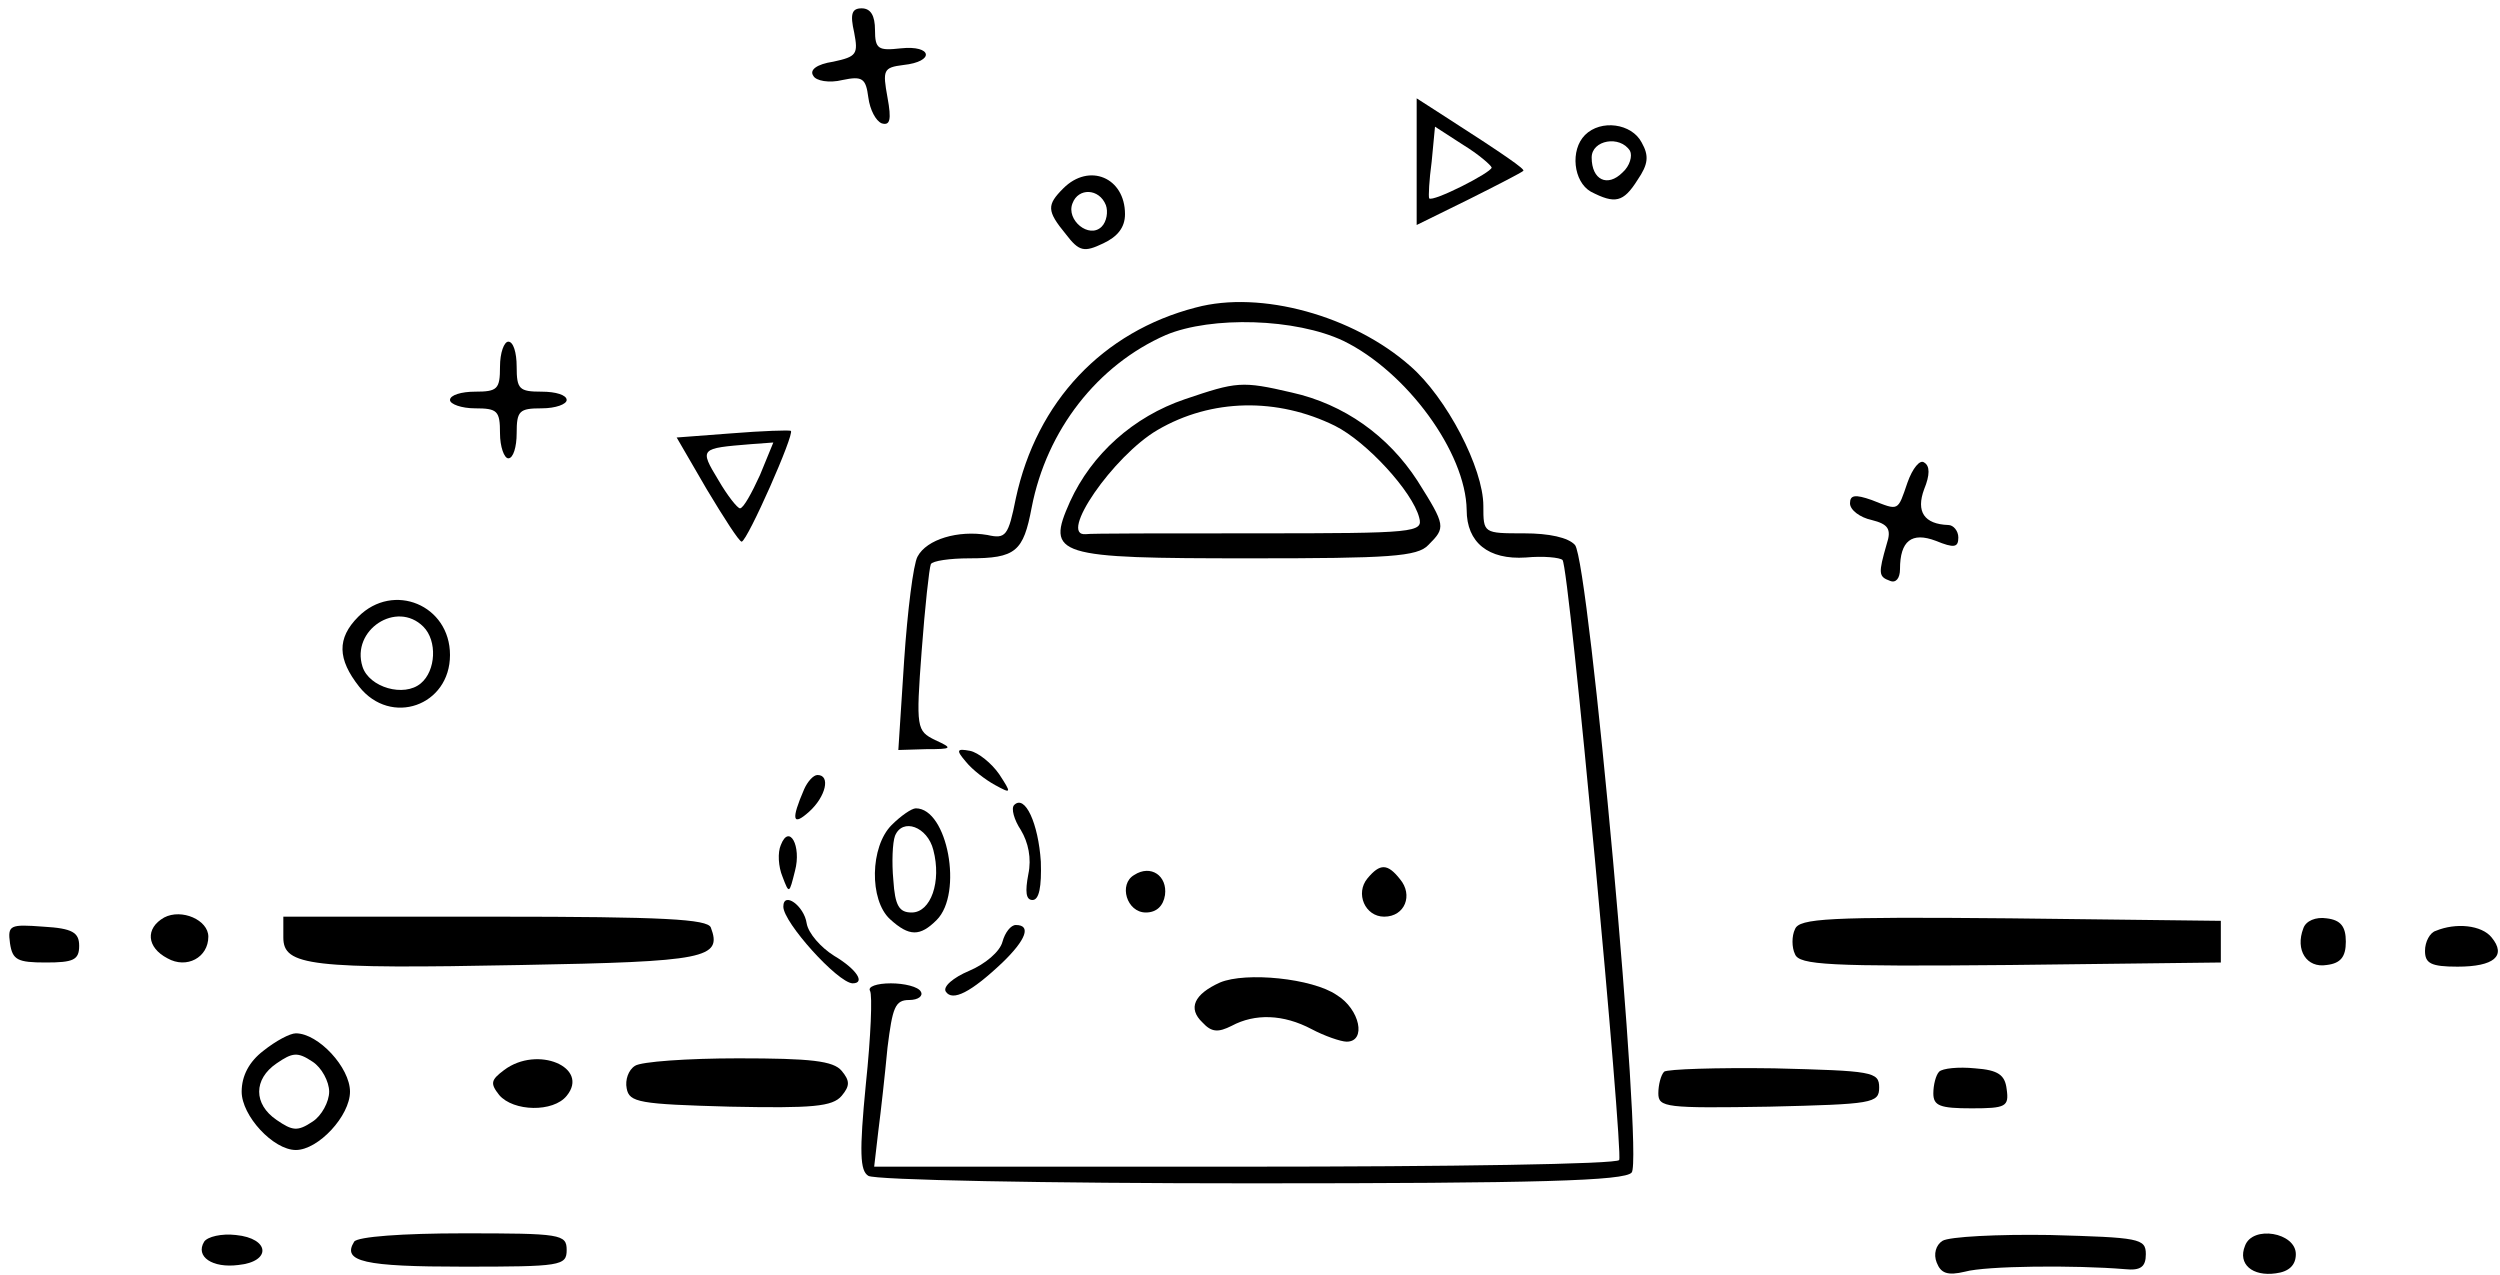 <?xml version="1.0" standalone="no"?>
<!DOCTYPE svg PUBLIC "-//W3C//DTD SVG 20010904//EN"
 "http://www.w3.org/TR/2001/REC-SVG-20010904/DTD/svg10.dtd">
<svg version="1.0" xmlns="http://www.w3.org/2000/svg"
 width="300pt" height="153pt" viewBox="0 0 300 153"
 preserveAspectRatio="xMidYMid meet">
<g transform="translate(0,153) scale(0.1,-0.1)"
fill="#000000" stroke="none">
<path d="M1025 1491 c5 -26 3 -29 -25 -35 -20 -3 -29 -10 -24 -17 3 -6 19 -9
35 -5 24 5 28 2 31 -21 2 -15 9 -28 16 -31 10 -3 12 4 7 31 -6 33 -5 36 19 39
38 4 35 24 -3 20 -27 -3 -31 -1 -31 22 0 17 -5 26 -16 26 -12 0 -14 -7 -9 -29z"/>
<path d="M1700 1336 l0 -76 63 31 c34 17 63 32 65 34 2 2 -19 17 -100 69 l-28
18 0 -76z m90 -7 c0 -6 -71 -42 -75 -37 -1 2 0 22 3 44 l4 42 34 -22 c18 -11
33 -24 34 -27z"/>
<path d="M1902 1368 c-18 -18 -14 -56 7 -68 29 -15 39 -13 56 14 13 19 14 29
5 45 -12 23 -49 28 -68 9z m54 -19 c3 -6 0 -18 -9 -26 -18 -18 -37 -9 -37 18
0 21 34 27 46 8z"/>
<path d="M1276 1304 c-20 -20 -20 -27 3 -55 16 -21 22 -22 45 -11 17 8 26 19
26 35 0 44 -43 62 -74 31z m51 -20 c3 -8 1 -20 -5 -26 -15 -15 -43 8 -35 28 7
19 32 18 40 -2z"/>
<path d="M1435 1161 c-112 -29 -191 -113 -216 -229 -9 -45 -12 -49 -34 -44
-35 6 -73 -5 -84 -26 -5 -9 -12 -65 -16 -124 l-7 -108 33 1 c32 0 33 1 11 11
-22 11 -23 14 -16 107 4 53 9 99 11 104 2 4 23 7 46 7 56 0 65 8 75 61 18 93
79 171 161 207 55 23 156 20 213 -7 76 -37 147 -134 148 -203 0 -39 26 -60 71
-57 21 2 41 0 44 -3 8 -7 73 -710 68 -720 -2 -5 -204 -8 -449 -8 l-445 0 5 43
c3 23 8 68 11 100 6 48 9 57 26 57 11 0 17 5 14 10 -3 6 -20 10 -36 10 -17 0
-28 -4 -25 -9 3 -5 1 -55 -5 -112 -8 -82 -7 -104 3 -110 7 -5 214 -9 459 -9
345 0 449 3 457 13 14 16 -51 732 -68 753 -8 9 -31 14 -61 14 -49 0 -49 0 -49
33 0 45 -44 130 -88 168 -68 60 -179 91 -257 70z"/>
<path d="M600 1090 c0 -27 -3 -30 -30 -30 -16 0 -30 -4 -30 -10 0 -5 14 -10
30 -10 27 0 30 -3 30 -30 0 -16 5 -30 10 -30 6 0 10 14 10 30 0 27 3 30 30 30
17 0 30 5 30 10 0 6 -13 10 -30 10 -27 0 -30 3 -30 30 0 17 -4 30 -10 30 -5 0
-10 -13 -10 -30z"/>
<path d="M1422 1051 c-62 -21 -112 -66 -138 -123 -29 -65 -18 -68 217 -68 166
0 200 2 213 16 21 21 21 23 -13 77 -35 54 -88 92 -151 106 -60 14 -66 13 -128
-8z m180 -32 c38 -19 93 -79 101 -110 5 -18 -4 -19 -194 -19 -109 0 -202 0
-206 -1 -34 -3 33 94 86 125 65 38 144 39 213 5z"/>
<path d="M878 1010 l-66 -5 36 -62 c21 -35 39 -63 42 -63 7 1 64 130 59 133
-2 1 -34 0 -71 -3z m34 -50 c-10 -22 -20 -40 -24 -40 -3 0 -15 15 -26 34 -23
38 -22 38 39 43 l27 2 -16 -39z"/>
<path d="M2289 951 c-12 -35 -10 -34 -43 -21 -20 7 -26 6 -26 -4 0 -8 12 -17
26 -20 20 -5 24 -11 18 -29 -10 -35 -10 -39 4 -44 7 -3 12 3 12 14 0 34 14 45
43 34 22 -9 27 -8 27 4 0 8 -6 15 -12 15 -29 1 -39 16 -29 43 7 17 7 28 0 32
-5 4 -14 -7 -20 -24z"/>
<path d="M430 790 c-26 -26 -25 -51 1 -84 38 -48 109 -23 109 38 0 60 -68 88
-110 46z m78 -12 c17 -17 15 -53 -3 -68 -20 -17 -62 -5 -70 20 -14 44 41 80
73 48z"/>
<path d="M1159 616 c8 -10 24 -22 35 -28 20 -11 20 -10 5 13 -9 13 -25 26 -35
28 -16 3 -17 1 -5 -13z"/>
<path d="M965 583 c-16 -37 -14 -45 6 -27 20 18 26 44 10 44 -5 0 -12 -8 -16
-17z"/>
<path d="M1217 564 c-4 -4 0 -18 8 -30 9 -15 13 -34 9 -53 -4 -21 -3 -31 5
-31 8 0 11 16 10 46 -3 46 -19 81 -32 68z"/>
<path d="M1070 540 c-26 -26 -27 -90 -2 -113 23 -21 36 -21 56 -1 32 32 13
134 -25 134 -5 0 -18 -9 -29 -20z m50 -30 c10 -38 -3 -75 -26 -75 -15 0 -20 8
-22 39 -2 21 -1 45 2 53 9 22 39 11 46 -17z"/>
<path d="M937 516 c-4 -9 -3 -26 2 -38 8 -21 8 -21 15 7 8 30 -7 57 -17 31z"/>
<path d="M1361 480 c-19 -11 -9 -45 14 -45 13 0 21 8 23 21 3 23 -17 37 -37
24z"/>
<path d="M1641 476 c-15 -18 -3 -46 20 -46 25 0 35 26 19 45 -15 19 -24 19
-39 1z"/>
<path d="M940 442 c0 -19 65 -91 83 -92 16 0 5 17 -22 33 -16 10 -31 27 -33
39 -3 21 -28 39 -28 20z"/>
<path d="M197 429 c-23 -13 -21 -36 4 -49 23 -13 49 1 49 26 0 20 -32 34 -53
23z"/>
<path d="M340 405 c0 -34 32 -38 286 -33 221 4 241 8 227 45 -4 10 -56 13
-259 13 l-254 0 0 -25z"/>
<path d="M2154 415 c-4 -8 -4 -22 0 -30 5 -13 40 -15 258 -13 l253 3 0 25 0
25 -253 3 c-218 2 -253 0 -258 -13z"/>
<path d="M2764 416 c-10 -26 4 -48 28 -44 17 2 23 10 23 28 0 18 -6 26 -23 28
-13 2 -25 -3 -28 -12z"/>
<path d="M12 398 c3 -20 9 -23 43 -23 33 0 40 3 40 20 0 16 -8 21 -43 23 -40
3 -43 2 -40 -20z"/>
<path d="M1203 400 c-3 -12 -21 -27 -40 -35 -19 -8 -32 -19 -28 -25 8 -12 30
-1 68 35 28 27 35 45 16 45 -6 0 -13 -9 -16 -20z"/>
<path d="M2923 413 c-7 -2 -13 -13 -13 -24 0 -15 7 -19 39 -19 44 0 59 13 41
35 -12 15 -43 18 -67 8z"/>
<path d="M1464 351 c-31 -14 -39 -31 -21 -48 11 -12 19 -12 35 -4 28 15 62 14
96 -4 15 -8 35 -15 42 -15 24 0 16 39 -12 56 -29 20 -109 28 -140 15z"/>
<path d="M316 269 c-17 -13 -26 -30 -26 -49 0 -29 38 -70 65 -70 27 0 65 41
65 70 0 29 -38 70 -65 70 -7 0 -24 -9 -39 -21z m79 -49 c0 -12 -9 -29 -20 -36
-18 -12 -24 -11 -43 2 -28 19 -28 49 0 68 19 13 25 14 43 2 11 -7 20 -24 20
-36z"/>
<path d="M605 246 c-16 -12 -17 -16 -6 -30 17 -20 65 -21 81 -1 28 34 -35 61
-75 31z"/>
<path d="M762 251 c-8 -5 -12 -17 -10 -27 3 -17 15 -19 124 -22 99 -2 123 0
134 13 10 12 10 18 0 30 -10 12 -37 15 -124 15 -61 0 -117 -4 -124 -9z"/>
<path d="M1997 244 c-4 -4 -7 -16 -7 -26 0 -17 9 -18 133 -16 124 3 132 4 132
23 0 19 -8 20 -126 23 -69 1 -128 -1 -132 -4z"/>
<path d="M2327 244 c-4 -4 -7 -16 -7 -26 0 -15 8 -18 46 -18 41 0 45 2 42 23
-2 17 -10 23 -38 25 -20 2 -39 0 -43 -4z"/>
<path d="M245 40 c-11 -18 10 -32 41 -28 40 4 38 32 -3 36 -17 2 -34 -2 -38
-8z"/>
<path d="M425 40 c-15 -24 12 -30 131 -30 117 0 124 1 124 20 0 19 -7 20 -124
20 -73 0 -127 -4 -131 -10z"/>
<path d="M2331 41 c-8 -5 -11 -16 -7 -26 5 -13 13 -16 34 -11 25 7 132 8 192
3 19 -2 25 3 25 18 0 19 -8 20 -115 23 -63 1 -121 -2 -129 -7z"/>
<path d="M2694 35 c-9 -22 9 -37 37 -33 16 2 24 10 24 23 0 26 -52 35 -61 10z"/>
</g>
</svg>
